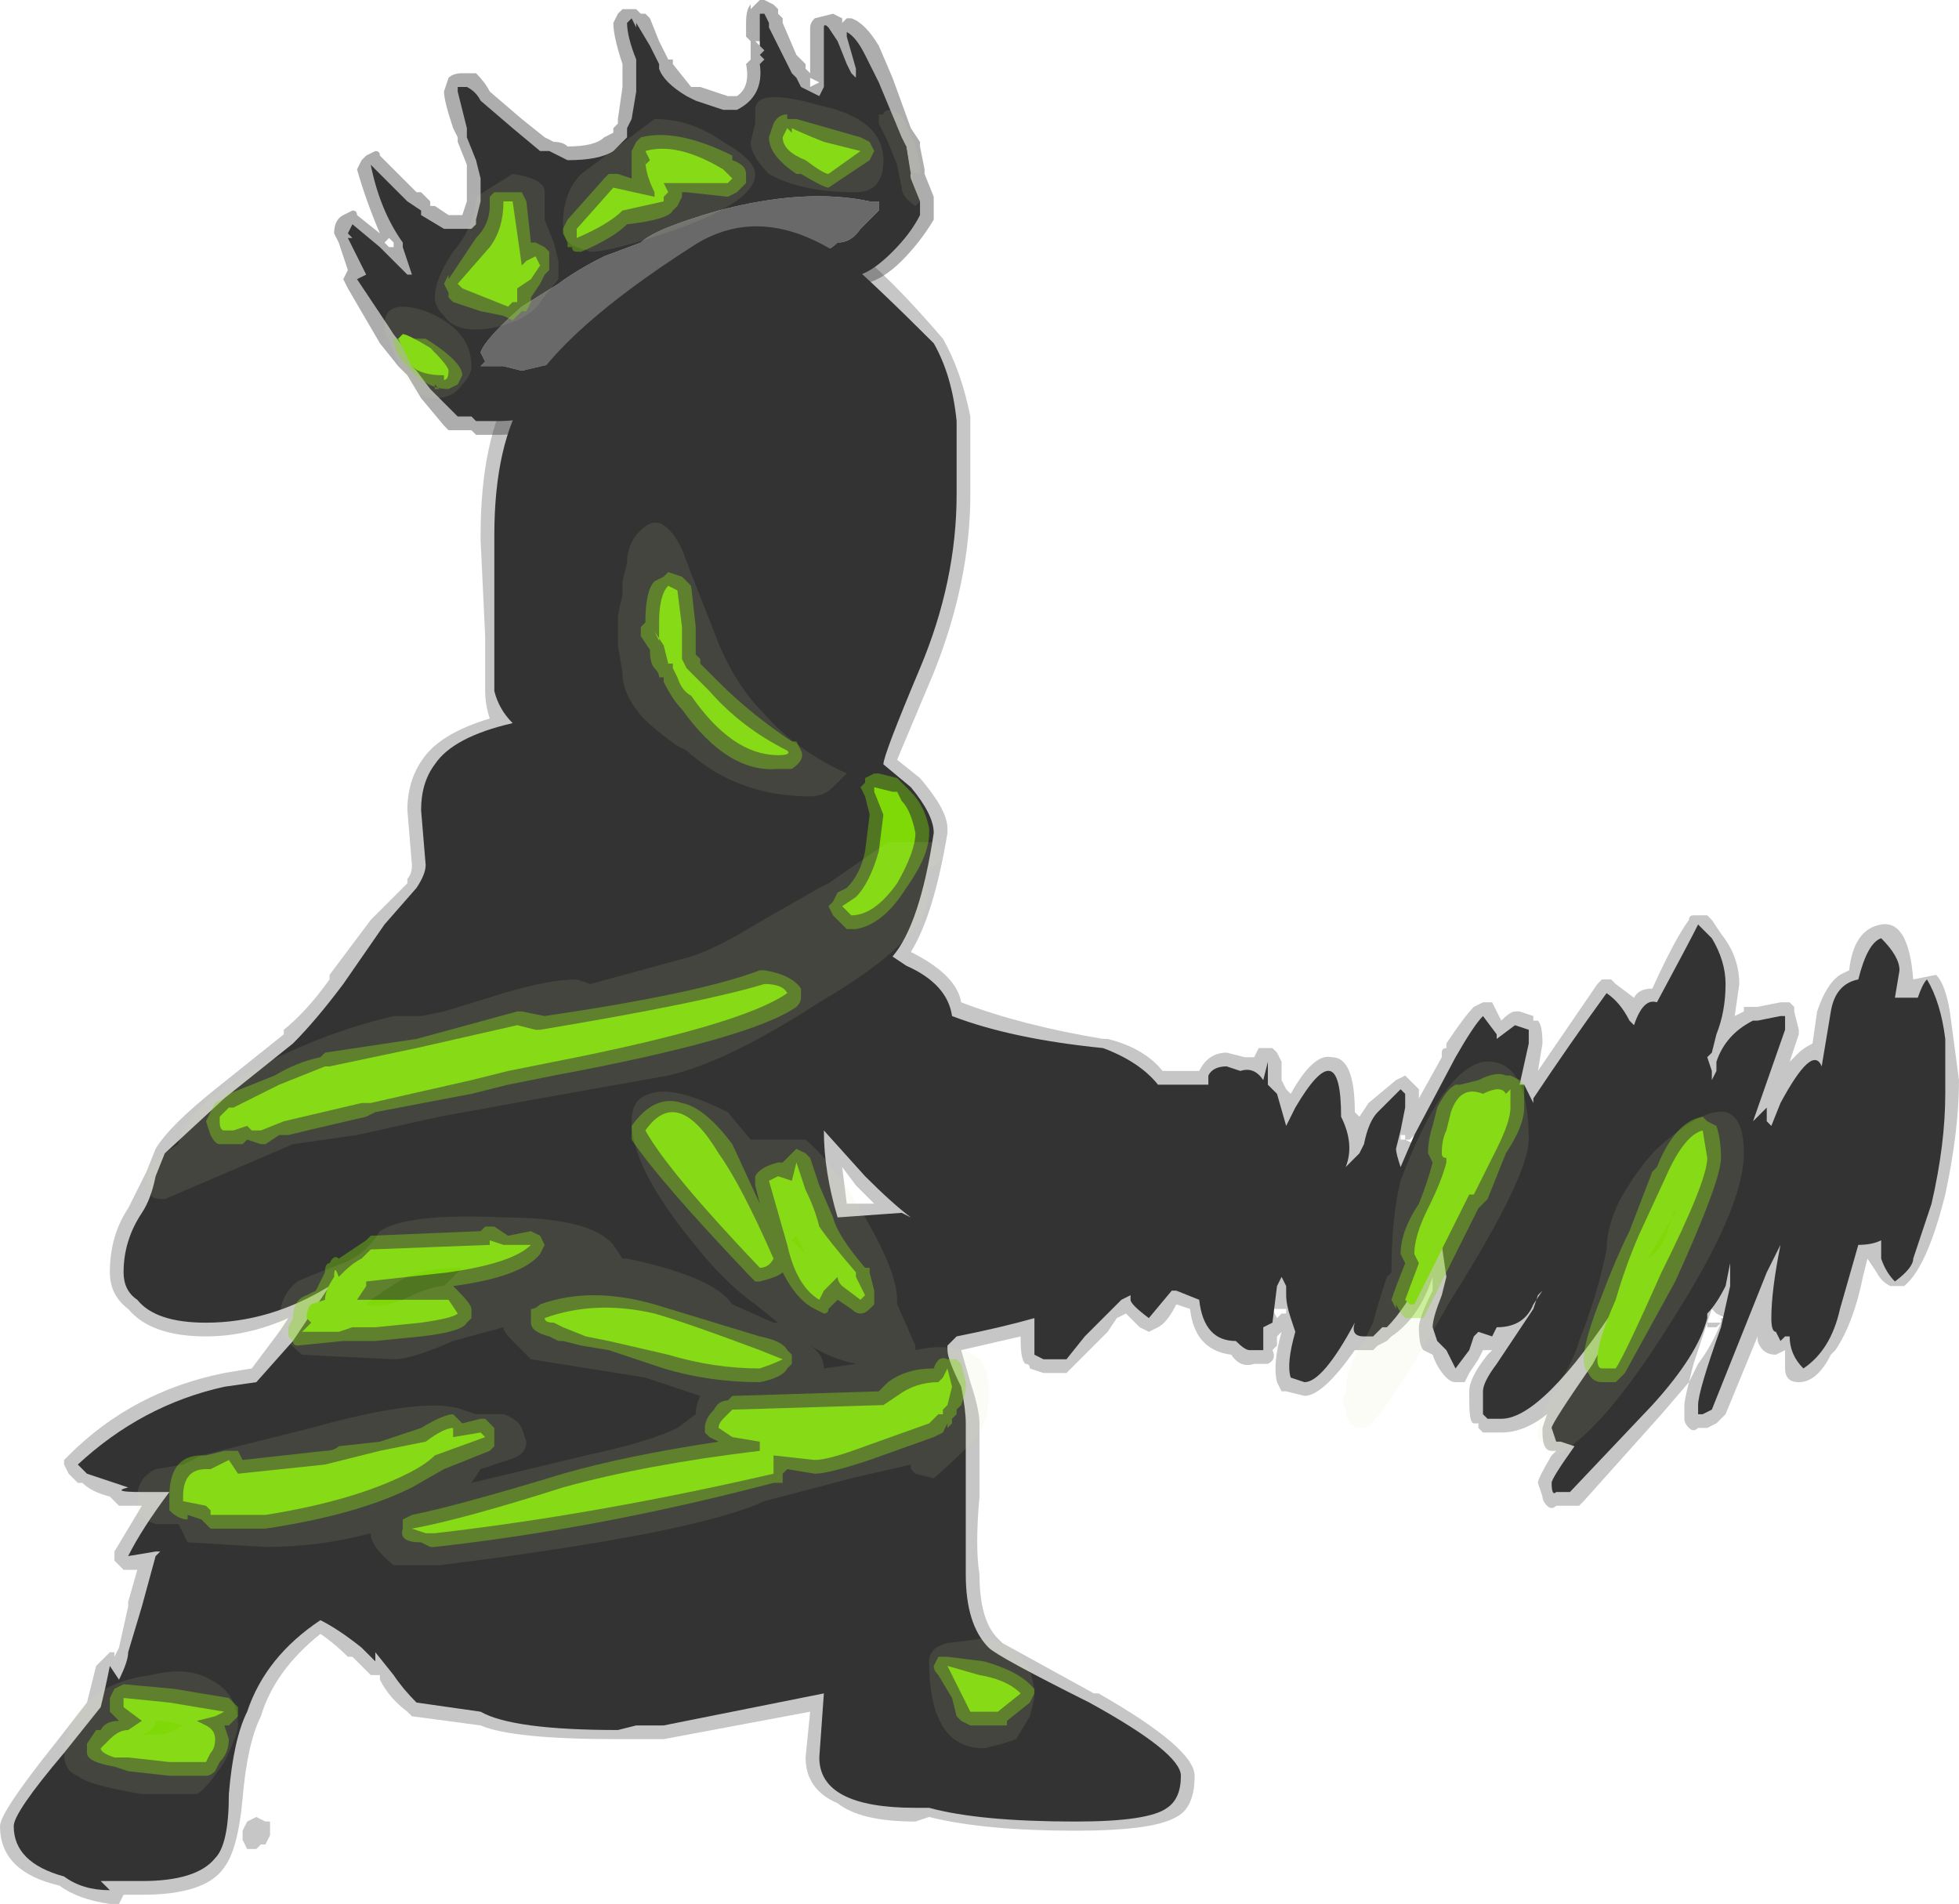 <?xml version="1.0" encoding="UTF-8" standalone="no"?>
<svg xmlns:ffdec="https://www.free-decompiler.com/flash" xmlns:xlink="http://www.w3.org/1999/xlink" ffdec:objectType="shape" height="20.8px" width="21.4px" xmlns="http://www.w3.org/2000/svg">
  <g transform="matrix(1.0, 0.0, 0.0, 1.0, 5.35, 20.2)">
    <path d="M0.25 -15.95 Q0.7 -16.7 2.15 -17.65 2.95 -18.15 3.9 -17.5 L3.95 -17.5 Q4.35 -17.2 4.95 -16.5 5.15 -16.15 5.25 -15.65 L5.25 -14.8 Q5.25 -13.85 4.85 -12.85 L4.45 -11.9 4.7 -11.7 Q5.0 -11.35 5.0 -11.15 L5.0 -11.1 Q4.85 -10.2 4.6 -9.8 5.1 -9.55 5.15 -9.25 5.8 -9.0 6.7 -8.85 L6.75 -8.85 Q7.15 -8.75 7.35 -8.5 L7.75 -8.5 Q7.85 -8.7 8.05 -8.7 L8.25 -8.65 8.35 -8.65 8.4 -8.75 8.55 -8.75 8.6 -8.7 8.65 -8.6 8.65 -8.4 8.7 -8.3 8.75 -8.25 Q9.0 -8.7 9.2 -8.65 9.45 -8.65 9.45 -8.05 L9.5 -8.0 9.6 -8.15 9.9 -8.4 10.0 -8.45 10.15 -8.3 10.15 -8.2 10.4 -8.65 10.4 -8.7 Q10.4 -8.75 10.45 -8.75 L10.45 -8.8 Q10.65 -9.1 10.75 -9.2 L10.85 -9.25 10.95 -9.25 11.05 -9.05 Q11.15 -9.15 11.2 -9.15 L11.25 -9.15 11.4 -9.1 11.4 -9.05 11.45 -9.05 Q11.5 -9.0 11.5 -8.8 L11.45 -8.5 12.1 -9.45 12.15 -9.5 12.25 -9.5 12.3 -9.45 12.5 -9.3 Q12.55 -9.4 12.7 -9.4 12.95 -9.95 13.1 -10.15 13.1 -10.2 13.15 -10.2 L13.3 -10.2 13.35 -10.15 13.45 -10.0 Q13.65 -9.75 13.65 -9.45 L13.6 -9.1 13.7 -9.15 13.7 -9.2 13.85 -9.2 14.1 -9.25 14.2 -9.25 14.25 -9.2 14.25 -9.15 14.3 -8.95 14.3 -8.9 14.2 -8.6 14.3 -8.7 Q14.35 -8.75 14.45 -8.8 L14.5 -9.15 Q14.6 -9.45 14.75 -9.55 L14.85 -9.6 Q14.9 -10.05 15.2 -10.1 15.5 -10.15 15.55 -9.5 L15.8 -9.55 Q15.9 -9.45 15.95 -9.15 L16.05 -8.4 Q16.05 -7.85 15.9 -7.15 15.7 -6.35 15.45 -6.15 L15.3 -6.15 Q15.2 -6.2 15.15 -6.3 L15.05 -6.45 15.0 -6.25 Q14.9 -5.75 14.7 -5.45 L14.65 -5.4 Q14.5 -5.1 14.3 -5.1 14.15 -5.1 14.15 -5.25 L14.15 -5.45 14.05 -5.4 Q13.9 -5.4 13.85 -5.55 L13.85 -5.6 13.5 -4.75 13.4 -4.65 13.3 -4.6 13.2 -4.6 Q13.15 -4.55 13.1 -4.6 13.05 -4.65 13.05 -4.7 L13.05 -4.85 Q13.05 -4.9 13.1 -5.1 L12.8 -4.75 11.95 -3.8 11.9 -3.75 11.65 -3.75 Q11.6 -3.7 11.55 -3.75 11.5 -3.8 11.5 -3.85 L11.45 -4.0 Q11.45 -4.05 11.6 -4.3 L11.65 -4.35 11.6 -4.35 Q11.5 -4.35 11.5 -4.55 L11.5 -4.6 11.55 -4.75 Q11.3 -4.55 11.05 -4.55 L10.85 -4.55 10.8 -4.6 10.8 -4.65 10.75 -4.65 Q10.7 -4.65 10.7 -4.9 L10.7 -5.0 Q10.7 -5.15 10.9 -5.4 L10.95 -5.45 10.85 -5.45 10.8 -5.35 10.7 -5.2 10.65 -5.1 10.55 -5.1 Q10.5 -5.1 10.45 -5.15 10.35 -5.25 10.3 -5.4 L10.2 -5.45 Q10.15 -5.5 10.15 -5.7 10.15 -5.8 10.3 -6.1 L10.3 -6.25 Q10.15 -5.8 9.85 -5.6 L9.8 -5.55 9.7 -5.5 9.65 -5.45 9.45 -5.45 Q9.1 -4.95 8.9 -4.95 L8.7 -5.0 8.65 -5.0 8.6 -5.1 Q8.55 -5.3 8.65 -5.65 L8.6 -5.6 8.6 -5.5 8.55 -5.45 Q8.6 -5.35 8.5 -5.3 L8.35 -5.3 Q8.2 -5.25 8.1 -5.4 7.7 -5.45 7.65 -5.9 L7.5 -5.95 Q7.4 -5.75 7.3 -5.7 L7.2 -5.65 7.1 -5.7 6.95 -5.85 6.85 -5.8 6.75 -5.65 6.3 -5.2 6.05 -5.2 5.9 -5.25 Q5.9 -5.3 5.85 -5.3 5.8 -5.35 5.8 -5.55 L5.8 -5.6 5.15 -5.45 5.25 -5.1 Q5.35 -4.8 5.35 -4.65 L5.35 -3.85 Q5.3 -3.3 5.35 -3.0 5.35 -2.5 5.55 -2.3 L5.6 -2.25 6.6 -1.7 6.65 -1.7 Q7.7 -1.1 7.7 -0.8 7.7 -0.45 7.5 -0.35 7.25 -0.2 6.4 -0.2 5.4 -0.2 4.8 -0.35 L4.65 -0.3 Q4.05 -0.3 3.8 -0.5 3.45 -0.65 3.45 -1.0 L3.5 -1.5 1.9 -1.2 1.4 -1.2 Q0.25 -1.2 -0.1 -1.35 L-0.85 -1.45 -0.9 -1.5 Q-1.1 -1.65 -1.2 -1.85 L-1.2 -1.9 -1.3 -1.9 -1.5 -2.1 -1.55 -2.1 Q-1.7 -2.25 -1.85 -2.35 -2.35 -1.95 -2.5 -1.45 -2.65 -1.15 -2.7 -0.55 -2.75 0.0 -2.9 0.2 -3.1 0.5 -3.8 0.5 L-4.0 0.5 -4.05 0.6 -4.15 0.6 Q-4.5 0.55 -4.7 0.4 -5.35 0.25 -5.35 -0.25 -5.35 -0.4 -4.75 -1.15 L-4.4 -1.6 -4.3 -2.0 -4.15 -2.15 -4.1 -2.15 -4.1 -2.1 -4.05 -2.2 -3.95 -2.65 -3.95 -2.7 -3.85 -3.05 -4.0 -3.05 -4.1 -3.15 -4.1 -3.25 -3.8 -3.75 -4.05 -3.75 -4.15 -3.85 Q-4.35 -3.9 -4.45 -4.0 L-4.5 -4.0 -4.6 -4.1 -4.65 -4.2 -4.65 -4.25 -4.6 -4.3 Q-3.9 -5.0 -2.9 -5.2 L-2.6 -5.25 -2.3 -5.65 -2.2 -5.8 Q-2.65 -5.6 -3.1 -5.6 -3.7 -5.6 -3.95 -5.9 -4.15 -6.05 -4.15 -6.3 -4.15 -6.7 -3.95 -7.0 -3.85 -7.2 -3.75 -7.4 L-3.65 -7.65 Q-3.5 -7.9 -3.0 -8.3 L-2.25 -8.9 -2.25 -8.95 Q-2.0 -9.15 -1.75 -9.5 L-1.75 -9.55 -1.3 -10.15 -0.9 -10.55 -0.9 -10.6 Q-0.85 -10.65 -0.85 -10.75 L-0.9 -11.35 Q-0.9 -11.7 -0.7 -11.95 -0.5 -12.2 0.0 -12.35 -0.05 -12.5 -0.05 -12.65 L-0.05 -13.25 -0.1 -14.3 -0.1 -14.35 Q-0.1 -15.4 0.25 -16.0 L0.25 -15.95 M10.05 -7.75 L10.0 -7.75 10.0 -7.8 9.95 -7.8 9.95 -7.75 10.0 -7.75 10.1 -7.7 10.1 -7.8 10.05 -7.75 M10.0 -7.45 L10.05 -7.5 10.0 -7.5 9.95 -7.45 10.0 -7.45 M3.85 -7.45 L3.9 -7.05 4.2 -7.05 4.0 -7.25 3.85 -7.45 M8.7 -5.85 L8.7 -5.9 8.55 -5.9 8.6 -5.8 8.65 -5.85 8.7 -5.85 M15.25 -9.6 L15.35 -9.5 Q15.35 -9.65 15.2 -9.9 15.1 -9.85 15.05 -9.65 L15.25 -9.6 M15.5 -9.15 L15.4 -8.95 Q15.3 -9.0 15.3 -9.1 L15.3 -9.15 14.9 -8.0 Q14.65 -7.25 14.35 -6.75 L14.3 -6.7 14.15 -6.4 14.15 -6.35 Q14.2 -6.3 14.2 -6.2 L14.2 -5.9 14.25 -5.95 Q14.3 -6.05 14.35 -6.05 14.4 -6.1 14.4 -6.0 L14.35 -5.8 14.35 -5.5 14.55 -5.95 14.7 -6.4 14.75 -6.45 14.75 -6.55 14.8 -6.75 14.9 -6.95 14.95 -7.1 Q14.95 -7.3 15.05 -7.35 L15.15 -7.3 15.2 -7.3 15.2 -7.2 15.25 -7.1 15.15 -6.85 Q15.25 -6.85 15.3 -6.65 15.35 -6.4 15.4 -6.35 15.55 -6.5 15.7 -7.25 15.8 -7.95 15.8 -8.4 15.8 -8.7 15.75 -9.2 L15.7 -9.25 Q15.7 -9.2 15.6 -9.2 L15.55 -9.25 15.5 -9.15 M13.45 -5.8 L13.5 -5.8 13.4 -5.85 13.35 -5.9 13.3 -5.75 13.45 -5.75 13.45 -5.8 M13.15 -5.3 L13.1 -5.1 13.2 -5.3 Q13.35 -5.5 13.45 -5.75 L13.4 -5.7 13.3 -5.7 13.3 -5.75 13.15 -5.3 M-2.65 -0.3 L-2.55 -0.35 -2.45 -0.3 -2.4 -0.3 -2.4 -0.15 -2.45 -0.05 -2.5 -0.05 -2.55 0.0 -2.65 0.0 -2.7 -0.1 -2.7 -0.2 -2.65 -0.3" fill="#727272" fill-opacity="0.4" fill-rule="evenodd" stroke="none"/>
    <path d="M3.55 -20.0 L3.75 -20.05 3.85 -20.0 3.85 -19.95 3.9 -20.0 3.95 -20.0 Q4.1 -19.95 4.25 -19.7 L4.4 -19.35 4.6 -18.8 4.7 -18.65 4.7 -18.6 4.75 -18.35 4.75 -18.3 4.85 -18.05 4.85 -17.8 Q4.7 -17.55 4.5 -17.35 4.3 -17.15 4.1 -17.1 4.05 -17.0 3.95 -16.95 3.4 -16.7 3.2 -16.5 L2.9 -16.5 2.8 -16.45 Q2.45 -16.2 2.35 -16.2 L1.55 -15.95 1.35 -15.85 0.75 -15.65 Q0.5 -15.45 0.1 -15.45 L-0.15 -15.45 -0.2 -15.5 -0.45 -15.5 -0.5 -15.55 -0.75 -15.85 -0.9 -16.1 -1.0 -16.2 -1.2 -16.45 -1.55 -17.05 -1.6 -17.15 -1.55 -17.25 -1.65 -17.55 -1.7 -17.65 Q-1.7 -17.8 -1.6 -17.85 L-1.5 -17.9 Q-1.45 -17.9 -1.45 -17.85 L-1.2 -17.65 Q-1.35 -18.0 -1.45 -18.35 L-1.4 -18.45 -1.35 -18.5 -1.25 -18.55 Q-1.2 -18.55 -1.2 -18.5 L-0.8 -18.1 -0.75 -18.1 -0.65 -18.0 -0.65 -17.95 -0.6 -17.95 -0.45 -17.85 -0.3 -17.85 -0.25 -18.0 -0.25 -18.4 -0.35 -18.65 -0.35 -18.7 -0.4 -18.8 Q-0.5 -19.1 -0.5 -19.2 L-0.45 -19.35 Q-0.4 -19.4 -0.3 -19.4 L-0.15 -19.4 Q-0.05 -19.3 0.0 -19.2 L0.35 -18.9 0.6 -18.7 0.7 -18.65 Q0.8 -18.65 0.85 -18.6 1.15 -18.6 1.25 -18.7 L1.35 -18.75 1.35 -18.8 1.4 -18.85 1.4 -18.9 1.45 -19.25 1.45 -19.5 Q1.35 -19.8 1.35 -19.95 L1.4 -20.05 1.45 -20.1 1.6 -20.1 1.65 -20.05 1.7 -20.05 1.75 -20.0 1.85 -19.75 1.95 -19.55 2.0 -19.55 2.0 -19.5 2.2 -19.25 2.3 -19.25 2.6 -19.15 2.7 -19.15 Q2.85 -19.25 2.8 -19.5 L2.85 -19.55 2.85 -19.75 2.8 -19.8 2.8 -19.95 Q2.8 -20.1 2.85 -20.15 L2.85 -20.1 2.95 -20.2 3.0 -20.2 3.1 -20.15 3.15 -20.1 3.15 -20.05 3.2 -20.0 3.2 -19.95 3.35 -19.6 3.45 -19.5 3.45 -19.45 3.5 -19.4 3.5 -19.9 Q3.5 -19.95 3.55 -20.0 M3.0 -19.75 L2.9 -19.75 2.95 -19.7 3.0 -19.75 M3.5 -19.35 L3.5 -19.25 3.6 -19.3 3.5 -19.35 M-1.05 -17.55 L-1.1 -17.6 -1.15 -17.55 -1.1 -17.5 -1.05 -17.5 -1.05 -17.55 M-1.15 -17.6 L-1.15 -17.6" fill="#333333" fill-opacity="0.4" fill-rule="evenodd" stroke="none"/>
    <path d="M3.95 -19.25 L3.95 -19.35 Q4.15 -19.4 4.35 -18.95 L4.5 -18.65 4.55 -18.6 4.6 -18.25 4.7 -18.0 4.7 -17.85 Q4.6 -17.65 4.4 -17.45 4.2 -17.25 4.05 -17.2 3.95 -17.15 3.9 -17.1 3.35 -16.8 3.1 -16.65 L2.95 -16.65 2.85 -16.6 2.7 -16.55 Q2.4 -16.35 2.3 -16.35 L1.5 -16.1 1.3 -16.0 1.15 -15.95 0.65 -15.8 Q0.5 -15.6 0.1 -15.6 L-0.15 -15.6 -0.2 -15.65 -0.35 -15.65 -0.65 -15.95 -0.8 -16.15 -0.85 -16.2 -0.85 -16.3 -1.05 -16.55 Q-1.15 -16.7 -1.15 -16.8 L-1.1 -16.9 -1.1 -16.95 -1.0 -16.9 -0.95 -16.9 -0.9 -16.85 -0.65 -16.55 -0.6 -16.5 -0.55 -16.6 Q-0.35 -17.05 0.7 -17.6 1.75 -18.1 2.4 -18.2 2.65 -18.3 2.95 -18.3 L3.0 -18.3 3.5 -18.35 3.5 -18.4 4.2 -18.45 4.15 -18.65 Q3.95 -19.15 3.95 -19.25 M4.25 -18.0 L4.15 -18.0 Q3.45 -18.15 2.5 -17.9 1.8 -17.7 1.65 -17.55 L1.25 -17.4 Q0.95 -17.25 0.75 -17.1 L0.35 -16.85 Q-0.05 -16.5 -0.1 -16.35 L-0.05 -16.25 -0.1 -16.2 0.15 -16.2 0.35 -16.15 1.0 -16.3 1.55 -16.45 Q1.75 -16.55 1.9 -16.65 L1.95 -16.7 2.2 -16.8 2.35 -16.85 Q2.4 -17.0 2.6 -17.05 L3.1 -17.15 3.4 -17.35 3.45 -17.35 Q3.7 -17.45 3.8 -17.55 3.95 -17.55 4.05 -17.7 L4.25 -17.9 4.25 -18.0" fill="#333333" fill-rule="evenodd" stroke="none"/>
    <path d="M4.25 -18.0 L4.25 -17.9 4.05 -17.7 Q3.95 -17.55 3.8 -17.55 3.7 -17.45 3.45 -17.35 L3.4 -17.35 3.1 -17.15 2.6 -17.05 Q2.4 -17.0 2.35 -16.85 L2.2 -16.8 1.95 -16.7 1.9 -16.65 Q1.75 -16.55 1.55 -16.45 L1.0 -16.3 0.35 -16.15 0.15 -16.2 -0.1 -16.2 -0.05 -16.25 -0.1 -16.35 Q-0.05 -16.5 0.35 -16.85 L0.75 -17.1 Q0.95 -17.25 1.25 -17.4 L1.65 -17.55 Q1.8 -17.7 2.5 -17.9 3.45 -18.15 4.15 -18.0 L4.25 -18.0" fill="#696969" fill-rule="evenodd" stroke="none"/>
    <path d="M3.05 -19.95 L3.05 -19.9 3.3 -19.4 3.35 -19.35 3.4 -19.25 3.6 -19.15 3.65 -19.25 3.65 -19.9 Q3.65 -19.95 3.7 -19.9 L3.8 -19.75 3.9 -19.5 3.95 -19.4 4.0 -19.35 4.0 -19.45 3.9 -19.8 3.9 -19.85 Q4.0 -19.8 4.1 -19.6 L4.25 -19.3 4.5 -18.7 4.55 -18.6 4.6 -18.3 4.55 -18.2 Q4.6 -18.15 4.5 -18.15 4.45 -18.15 4.45 -18.2 L4.35 -18.25 3.1 -18.15 Q2.8 -18.0 2.75 -18.0 L2.35 -17.95 1.8 -17.8 Q1.6 -17.75 1.25 -17.55 0.95 -17.4 0.8 -17.35 0.5 -17.3 0.3 -17.05 L0.0 -16.75 Q-0.4 -16.4 -0.5 -16.0 L-0.55 -15.95 -0.6 -16.0 -0.65 -16.1 -0.75 -16.15 -1.05 -16.55 -1.45 -17.15 -1.35 -17.2 -1.55 -17.6 -1.5 -17.6 -1.55 -17.65 -1.5 -17.75 -1.2 -17.5 -0.9 -17.2 -0.85 -17.2 -0.95 -17.5 -0.95 -17.55 Q-1.2 -17.9 -1.3 -18.4 L-0.9 -18.0 -0.75 -17.9 -0.75 -17.85 -0.5 -17.7 -0.2 -17.7 -0.15 -17.75 -0.15 -17.8 -0.1 -18.0 -0.1 -18.25 -0.15 -18.45 -0.25 -18.7 -0.25 -18.8 -0.35 -19.2 -0.35 -19.25 -0.25 -19.25 Q-0.15 -19.2 -0.1 -19.1 L0.25 -18.8 0.55 -18.55 0.65 -18.55 0.85 -18.45 Q1.2 -18.45 1.35 -18.55 L1.5 -18.7 1.5 -18.8 1.55 -18.9 1.6 -19.2 1.6 -19.55 Q1.5 -19.8 1.5 -19.95 L1.55 -20.0 1.6 -19.9 1.6 -19.95 1.75 -19.7 1.85 -19.5 1.85 -19.45 Q1.9 -19.3 2.15 -19.15 L2.25 -19.1 2.55 -19.0 2.7 -19.0 Q3.0 -19.15 2.95 -19.5 L3.0 -19.55 2.95 -19.6 3.0 -19.65 2.95 -19.7 2.95 -20.05 3.0 -20.05 3.05 -19.95" fill="#333333" fill-rule="evenodd" stroke="none"/>
    <path d="M2.7 -16.85 L2.8 -16.8 3.2 -16.8 3.05 -16.9 2.8 -16.9 2.7 -16.85 M0.4 -15.9 Q0.8 -16.6 2.2 -17.5 2.95 -18.0 3.85 -17.4 4.2 -17.1 4.85 -16.45 5.05 -16.1 5.1 -15.6 L5.1 -14.8 Q5.1 -13.85 4.7 -12.9 4.3 -11.95 4.3 -11.85 L4.6 -11.6 Q4.85 -11.3 4.85 -11.1 4.7 -10.1 4.4 -9.75 L4.55 -9.65 Q5.0 -9.45 5.05 -9.1 5.7 -8.85 6.7 -8.75 7.1 -8.6 7.3 -8.35 L7.85 -8.35 7.85 -8.45 Q7.9 -8.55 8.05 -8.55 L8.2 -8.5 Q8.35 -8.55 8.45 -8.4 L8.5 -8.6 8.5 -8.35 8.6 -8.25 8.7 -7.9 8.8 -8.1 Q9.3 -8.95 9.3 -8.0 9.45 -7.7 9.35 -7.45 L9.5 -7.6 9.55 -7.7 Q9.6 -7.95 9.7 -8.05 L9.95 -8.3 10.0 -8.25 10.0 -8.1 9.95 -7.85 9.9 -7.65 Q9.9 -7.6 9.95 -7.45 L10.1 -7.8 10.55 -8.65 Q10.75 -9.0 10.85 -9.1 L11.0 -8.9 11.0 -8.85 11.2 -9.0 11.35 -8.95 11.35 -8.8 11.25 -8.35 11.3 -8.35 11.4 -8.15 11.4 -8.2 Q11.8 -8.8 12.2 -9.35 12.35 -9.25 12.45 -9.05 L12.5 -9.0 Q12.6 -9.3 12.75 -9.25 13.1 -9.9 13.2 -10.1 L13.35 -9.95 Q13.5 -9.7 13.5 -9.45 13.5 -9.15 13.4 -8.9 L13.35 -8.7 13.3 -8.65 13.35 -8.5 13.35 -8.4 13.4 -8.5 13.4 -8.6 Q13.5 -8.9 13.8 -9.05 L13.85 -9.05 14.1 -9.1 14.15 -9.1 14.15 -8.95 13.8 -7.95 13.95 -8.1 13.95 -7.95 14.0 -7.9 14.1 -8.15 Q14.45 -8.8 14.55 -8.55 L14.65 -9.15 Q14.7 -9.45 14.95 -9.5 15.05 -9.9 15.2 -9.95 15.4 -9.75 15.4 -9.6 L15.35 -9.3 15.6 -9.3 Q15.65 -9.45 15.7 -9.5 15.85 -9.25 15.9 -8.85 L15.9 -8.25 Q15.9 -7.7 15.75 -7.05 L15.55 -6.45 Q15.55 -6.35 15.35 -6.2 15.25 -6.3 15.2 -6.45 L15.2 -6.65 Q15.1 -6.6 14.95 -6.6 L14.75 -5.9 Q14.65 -5.45 14.35 -5.25 14.2 -5.4 14.2 -5.6 L14.15 -5.6 14.1 -5.55 14.05 -5.65 Q14.0 -5.65 14.0 -5.8 14.0 -6.1 14.1 -6.6 L13.95 -6.3 13.35 -4.8 13.25 -4.75 13.2 -4.75 13.2 -4.85 Q13.2 -5.0 13.45 -5.7 L13.55 -6.15 13.55 -6.4 13.5 -6.15 Q13.4 -5.95 13.3 -5.85 L13.3 -5.8 Q13.2 -5.4 12.7 -4.85 L11.8 -3.9 11.65 -3.9 Q11.6 -3.85 11.6 -4.0 11.6 -4.05 11.85 -4.4 L11.7 -4.45 11.65 -4.45 11.6 -4.6 Q11.6 -4.65 12.05 -5.3 L12.45 -6.05 12.35 -6.0 Q11.5 -4.7 11.05 -4.7 L10.9 -4.7 10.85 -4.75 10.85 -5.0 Q10.85 -5.1 11.0 -5.3 L11.4 -5.9 11.45 -6.05 11.5 -6.1 11.4 -5.95 Q11.3 -5.7 11.0 -5.7 L10.95 -5.6 10.8 -5.65 10.75 -5.6 10.7 -5.45 10.55 -5.25 Q10.5 -5.35 10.45 -5.45 L10.35 -5.55 10.3 -5.7 Q10.3 -5.8 10.4 -6.05 L10.45 -6.25 10.4 -6.6 10.4 -6.65 10.25 -6.45 10.2 -6.3 Q10.0 -5.9 9.8 -5.7 L9.75 -5.7 9.65 -5.6 9.55 -5.6 Q9.4 -5.6 9.45 -5.75 9.1 -5.1 8.9 -5.1 L8.75 -5.15 Q8.7 -5.3 8.8 -5.65 L8.75 -5.8 Q8.7 -5.95 8.7 -6.05 L8.7 -6.15 8.65 -6.25 8.6 -6.15 8.55 -5.75 8.45 -5.7 8.45 -5.45 8.3 -5.45 Q8.25 -5.45 8.15 -5.55 7.8 -5.55 7.75 -6.0 L7.5 -6.1 7.45 -6.1 7.2 -5.8 Q7.0 -5.95 7.0 -6.0 L7.0 -6.05 6.9 -6.0 6.5 -5.6 6.3 -5.35 6.05 -5.35 5.95 -5.4 Q5.95 -5.45 5.95 -5.55 L5.95 -5.8 Q5.6 -5.7 5.1 -5.6 L5.0 -5.5 5.0 -5.45 Q5.0 -5.35 5.15 -5.05 5.2 -4.8 5.2 -4.65 L5.2 -3.85 Q5.2 -3.25 5.2 -3.0 5.2 -2.45 5.45 -2.2 5.55 -2.1 6.55 -1.6 7.55 -1.05 7.55 -0.8 7.55 -0.55 7.4 -0.45 7.2 -0.3 6.4 -0.3 5.35 -0.3 4.8 -0.45 L4.65 -0.45 Q3.6 -0.45 3.6 -1.0 L3.65 -1.7 1.9 -1.35 1.6 -1.35 1.4 -1.3 Q0.25 -1.3 -0.1 -1.5 L-0.8 -1.6 Q-0.95 -1.75 -1.05 -1.9 L-1.25 -2.15 -1.25 -2.05 -1.4 -2.2 Q-1.65 -2.4 -1.85 -2.5 -2.45 -2.1 -2.65 -1.5 -2.8 -1.2 -2.85 -0.6 -2.85 -0.05 -3.0 0.1 -3.2 0.35 -3.8 0.35 L-4.25 0.35 -4.15 0.45 Q-4.45 0.45 -4.65 0.3 -5.2 0.15 -5.2 -0.25 -5.2 -0.4 -4.65 -1.05 L-4.25 -1.55 Q-4.2 -1.75 -4.15 -2.0 L-4.05 -1.85 Q-3.95 -2.05 -3.95 -2.15 L-3.8 -2.65 -3.65 -3.2 -3.6 -3.25 -3.65 -3.25 -3.95 -3.2 Q-3.8 -3.5 -3.5 -3.9 L-3.8 -3.9 Q-4.15 -3.9 -3.95 -3.95 L-4.4 -4.1 -4.5 -4.2 Q-3.8 -4.85 -2.9 -5.05 L-2.55 -5.1 -2.15 -5.55 -1.75 -6.15 Q-2.4 -5.75 -3.1 -5.75 -3.65 -5.75 -3.85 -6.0 -4.0 -6.1 -4.0 -6.3 -4.0 -6.65 -3.8 -6.95 -3.7 -7.1 -3.65 -7.35 L-3.55 -7.6 -2.9 -8.2 -2.15 -8.8 Q-1.9 -9.05 -1.6 -9.45 L-1.15 -10.1 -0.8 -10.5 Q-0.7 -10.65 -0.7 -10.75 L-0.75 -11.35 Q-0.75 -11.65 -0.6 -11.85 -0.4 -12.15 0.25 -12.3 0.1 -12.45 0.05 -12.65 L0.05 -14.35 Q0.05 -15.35 0.4 -15.9 M0.2 -8.75 L0.2 -8.75 M3.65 -7.85 Q3.65 -7.4 3.8 -6.9 L4.5 -6.95 4.6 -6.9 Q4.4 -7.05 4.1 -7.35 L3.65 -7.85 M-2.55 -0.15 L-2.55 -0.15" fill="#333333" fill-rule="evenodd" stroke="none"/>
    <path d="M4.05 -18.7 L4.15 -18.65 4.2 -18.55 4.15 -18.45 3.7 -18.15 Q3.65 -18.15 3.4 -18.3 L3.35 -18.3 Q3.05 -18.5 3.05 -18.7 L3.1 -18.85 Q3.15 -18.95 3.25 -18.95 L3.25 -18.9 3.35 -18.9 4.05 -18.7 M0.4 -18.0 L0.45 -17.55 0.5 -17.55 0.6 -17.5 0.65 -17.45 0.65 -17.25 0.6 -17.2 0.55 -17.1 0.45 -16.95 0.45 -16.9 0.4 -16.8 0.35 -16.8 0.25 -16.7 0.15 -16.75 -0.1 -16.8 -0.4 -16.9 -0.45 -16.95 -0.45 -17.0 -0.5 -17.1 -0.45 -17.2 -0.45 -17.15 -0.15 -17.6 Q0.0 -17.75 0.0 -17.95 L0.0 -18.05 0.05 -18.1 0.35 -18.1 0.4 -18.0 M1.25 -18.25 L1.3 -18.3 1.4 -18.3 1.55 -18.25 1.55 -18.55 1.6 -18.65 1.65 -18.7 Q2.05 -18.8 2.65 -18.5 L2.65 -18.45 Q2.8 -18.4 2.8 -18.3 L2.8 -18.2 2.7 -18.1 2.6 -18.05 2.15 -18.1 2.1 -18.1 2.1 -18.05 2.05 -17.95 2.0 -17.9 Q1.95 -17.8 1.5 -17.75 1.35 -17.6 1.0 -17.45 L0.95 -17.45 Q0.9 -17.45 0.9 -17.5 L0.85 -17.5 0.85 -17.55 0.8 -17.65 0.8 -17.7 0.85 -17.8 1.25 -18.25 M-1.05 -16.5 L-0.7 -16.5 Q-0.3 -16.25 -0.3 -16.1 L-0.35 -16.0 -0.45 -15.95 Q-0.7 -15.95 -0.9 -16.2 -1.05 -16.35 -1.05 -16.5 M-0.55 -15.95 L-0.6 -15.95 -0.6 -16.0 -0.55 -15.95" fill="#7ed907" fill-opacity="0.4" fill-rule="evenodd" stroke="none"/>
    <path d="M3.7 -18.3 Q3.65 -18.3 3.45 -18.45 3.2 -18.55 3.2 -18.7 L3.25 -18.8 3.3 -18.75 3.3 -18.8 Q3.4 -18.75 3.65 -18.65 L4.05 -18.55 3.7 -18.3 M0.25 -18.0 L0.35 -17.3 0.4 -17.35 0.5 -17.4 0.55 -17.3 0.45 -17.15 0.3 -17.05 0.3 -16.9 0.25 -16.9 0.2 -16.85 -0.3 -17.05 -0.35 -17.1 0.0 -17.5 Q0.15 -17.7 0.15 -18.0 L0.25 -18.0 M1.35 -18.15 L1.8 -18.05 1.8 -18.1 Q1.7 -18.3 1.7 -18.45 L1.7 -18.4 1.75 -18.45 1.7 -18.55 Q2.05 -18.65 2.55 -18.35 L2.65 -18.25 2.6 -18.2 1.9 -18.2 1.95 -18.1 1.9 -18.05 1.9 -18.0 1.45 -17.9 Q1.3 -17.75 0.95 -17.6 L0.95 -17.7 1.35 -18.15 M-0.95 -16.55 Q-0.9 -16.55 -0.65 -16.4 -0.45 -16.2 -0.45 -16.15 -0.45 -16.05 -0.5 -16.05 L-0.5 -16.1 Q-0.75 -16.1 -0.85 -16.2 L-1.0 -16.5 -0.95 -16.55" fill="#7ed907" fill-rule="evenodd" stroke="none"/>
    <path d="M11.15 -8.45 L11.25 -8.4 11.3 -8.35 11.3 -8.1 Q11.3 -7.9 11.1 -7.6 L10.9 -7.1 10.8 -7.0 10.2 -5.8 10.0 -5.8 Q9.95 -5.85 9.9 -5.95 L9.9 -5.9 9.85 -6.0 Q9.9 -6.15 10.0 -6.4 L9.95 -6.5 Q9.95 -6.75 10.15 -7.05 10.25 -7.3 10.3 -7.5 L10.25 -7.6 Q10.25 -7.75 10.3 -7.9 L10.35 -8.1 Q10.45 -8.3 10.55 -8.35 L10.6 -8.35 10.8 -8.4 Q11.0 -8.5 11.1 -8.45 L11.15 -8.45 M4.25 -11.75 L4.45 -11.7 4.6 -11.55 Q4.75 -11.4 4.8 -11.15 L4.8 -11.1 Q4.8 -10.85 4.55 -10.5 4.3 -10.1 4.0 -10.05 L3.9 -10.05 3.75 -10.2 3.7 -10.3 3.75 -10.35 3.8 -10.45 3.9 -10.5 Q4.05 -10.65 4.1 -10.9 L4.15 -11.3 4.1 -11.5 4.05 -11.6 4.1 -11.65 4.1 -11.7 4.2 -11.75 4.25 -11.75 M3.15 -11.8 Q2.6 -11.75 2.1 -12.45 2.0 -12.55 1.9 -12.75 L1.9 -12.8 1.85 -12.8 Q1.85 -12.85 1.8 -12.9 1.75 -12.95 1.75 -13.1 L1.65 -13.25 1.65 -13.35 1.7 -13.4 Q1.7 -13.75 1.8 -13.85 L1.9 -13.9 1.95 -13.95 2.1 -13.9 2.2 -13.8 2.25 -13.35 2.25 -13.05 2.3 -13.0 2.3 -12.95 2.5 -12.75 Q2.85 -12.4 3.3 -12.1 L3.35 -12.1 3.4 -12.0 Q3.45 -11.9 3.3 -11.8 L3.15 -11.8 M0.35 -9.15 L0.6 -9.1 Q2.3 -9.35 2.95 -9.6 L3.0 -9.6 Q3.3 -9.55 3.4 -9.4 L3.4 -9.3 Q3.4 -9.25 3.35 -9.2 2.85 -8.85 0.7 -8.45 L0.2 -8.35 -0.2 -8.25 -1.25 -8.05 -1.35 -8.0 Q-2.0 -7.85 -2.2 -7.8 L-2.3 -7.8 -2.45 -7.7 -2.5 -7.7 -2.65 -7.75 -2.7 -7.7 -2.95 -7.7 Q-3.0 -7.7 -3.05 -7.8 L-3.1 -7.95 -3.0 -8.15 -2.9 -8.2 -2.85 -8.25 -2.35 -8.45 Q-2.1 -8.6 -1.85 -8.65 L-1.8 -8.7 -0.8 -8.85 0.3 -9.15 0.35 -9.15 M1.55 -7.85 L1.55 -7.9 Q1.8 -8.25 2.1 -8.15 2.35 -8.1 2.65 -7.7 L2.95 -7.05 2.9 -7.25 Q2.9 -7.3 2.9 -7.35 2.95 -7.45 3.15 -7.5 L3.2 -7.5 3.35 -7.65 3.45 -7.6 3.5 -7.55 3.6 -7.25 3.75 -6.9 Q3.8 -6.7 4.1 -6.35 L4.15 -6.35 4.15 -6.3 4.2 -6.1 4.2 -5.95 4.15 -5.9 Q4.1 -5.85 4.05 -5.85 4.0 -5.85 3.95 -5.9 L3.8 -6.0 3.7 -5.9 Q3.7 -5.85 3.65 -5.85 L3.55 -5.9 Q3.35 -6.0 3.2 -6.3 3.15 -6.25 2.95 -6.2 L2.9 -6.2 2.85 -6.25 Q1.85 -7.3 1.55 -7.75 1.55 -7.8 1.55 -7.85 M5.1 -5.35 L5.15 -5.3 5.2 -5.1 5.2 -5.0 5.15 -4.85 5.1 -4.8 5.1 -4.75 5.05 -4.7 5.05 -4.65 5.0 -4.6 5.0 -4.65 4.95 -4.55 4.85 -4.5 4.15 -4.25 Q3.7 -4.1 3.55 -4.1 L3.25 -4.15 3.2 -4.1 3.2 -4.0 Q3.15 -4.0 3.1 -4.0 1.2 -3.5 -0.6 -3.3 L-0.65 -3.3 -0.75 -3.35 Q-1.0 -3.35 -0.95 -3.5 L-0.95 -3.6 -0.85 -3.65 Q-0.35 -3.75 0.8 -4.1 1.5 -4.3 2.5 -4.45 L2.4 -4.5 2.35 -4.55 2.35 -4.6 Q2.35 -4.7 2.45 -4.8 2.5 -4.9 2.6 -4.9 L2.65 -4.95 4.25 -5.0 4.35 -5.1 Q4.55 -5.25 4.85 -5.25 4.9 -5.4 5.0 -5.35 L5.1 -5.35 M3.25 -5.45 L3.3 -5.4 3.3 -5.3 3.25 -5.25 Q3.2 -5.15 2.95 -5.1 2.4 -5.1 1.9 -5.25 L1.3 -5.45 1.0 -5.5 0.8 -5.55 0.75 -5.55 0.65 -5.6 Q0.45 -5.65 0.45 -5.75 L0.45 -5.9 Q0.5 -5.9 0.55 -5.95 1.1 -6.15 1.8 -5.95 L2.95 -5.6 Q3.2 -5.55 3.25 -5.45 M0.45 -6.75 L0.55 -6.7 0.6 -6.6 0.55 -6.5 Q0.35 -6.25 -0.4 -6.15 L-0.35 -6.1 Q-0.2 -5.95 -0.2 -5.9 L-0.2 -5.8 -0.25 -5.75 Q-0.3 -5.65 -0.75 -5.6 L-1.25 -5.55 -1.6 -5.55 -2.1 -5.5 Q-2.15 -5.5 -2.15 -5.55 L-2.2 -5.6 -2.2 -5.7 -2.15 -5.8 Q-2.15 -6.0 -2.0 -6.05 L-1.9 -6.1 -1.8 -6.3 Q-1.8 -6.4 -1.75 -6.4 -1.7 -6.5 -1.65 -6.45 L-1.35 -6.65 -1.3 -6.7 -0.1 -6.75 -0.05 -6.8 0.05 -6.8 0.2 -6.7 0.45 -6.75 M0.05 -4.6 L0.05 -4.4 0.0 -4.35 -0.5 -4.15 -0.85 -3.95 Q-1.45 -3.65 -2.45 -3.5 L-3.05 -3.5 -3.15 -3.6 -3.3 -3.65 -3.3 -3.6 Q-3.4 -3.6 -3.5 -3.7 L-3.5 -3.85 Q-3.5 -4.3 -3.15 -4.3 L-3.1 -4.3 -2.9 -4.35 -2.75 -4.35 -2.7 -4.25 -1.8 -4.35 Q-1.7 -4.35 -1.65 -4.4 L-1.2 -4.45 -0.75 -4.6 Q-0.5 -4.75 -0.4 -4.75 L-0.3 -4.65 -0.1 -4.7 -0.05 -4.7 0.05 -4.6 M4.85 -2.0 L4.9 -2.1 5.0 -2.1 5.4 -2.05 Q5.75 -1.95 5.9 -1.8 L5.95 -1.75 5.95 -1.7 5.9 -1.6 5.65 -1.4 5.65 -1.35 5.25 -1.35 5.15 -1.4 5.1 -1.45 5.05 -1.65 4.9 -1.9 Q4.85 -1.95 4.85 -2.0 M13.25 -8.0 L13.3 -7.95 13.4 -7.9 Q13.45 -7.75 13.45 -7.55 13.45 -7.3 12.95 -6.2 L12.4 -5.2 12.3 -5.1 12.15 -5.1 Q12.05 -5.1 12.0 -5.2 11.95 -5.25 11.95 -5.35 11.95 -5.55 12.15 -6.05 12.3 -6.45 12.45 -6.75 L12.7 -7.4 12.75 -7.45 Q12.95 -7.95 13.25 -8.0 M-4.4 -1.15 L-4.3 -1.3 -4.25 -1.3 Q-4.2 -1.4 -4.05 -1.4 L-4.15 -1.5 -4.15 -1.65 -4.1 -1.75 -4.0 -1.8 -3.45 -1.75 -2.85 -1.65 -2.75 -1.55 -2.75 -1.45 -2.85 -1.35 -2.9 -1.35 -2.85 -1.2 Q-2.85 -1.05 -2.95 -0.95 L-3.0 -0.85 Q-3.05 -0.8 -3.1 -0.8 L-3.5 -0.8 -3.95 -0.85 -4.1 -0.9 Q-4.4 -0.95 -4.4 -1.05 L-4.4 -1.15" fill="#7ed907" fill-opacity="0.4" fill-rule="evenodd" stroke="none"/>
    <path d="M11.15 -8.1 Q11.15 -7.95 11.0 -7.65 L10.75 -7.15 10.7 -7.15 10.1 -5.95 10.05 -5.95 10.0 -6.0 10.15 -6.4 10.1 -6.5 Q10.1 -6.7 10.25 -7.0 10.4 -7.3 10.45 -7.5 L10.45 -7.55 Q10.4 -7.55 10.4 -7.6 10.4 -7.75 10.45 -7.85 L10.5 -8.05 Q10.6 -8.35 10.85 -8.25 11.05 -8.35 11.1 -8.25 L11.15 -8.3 11.15 -8.1 M3.15 -11.95 Q2.65 -11.95 2.2 -12.6 2.1 -12.65 2.05 -12.8 L2.0 -12.9 2.0 -12.95 1.95 -12.95 1.9 -13.15 1.8 -13.3 1.85 -13.2 1.85 -13.4 Q1.85 -13.7 1.95 -13.8 L2.05 -13.75 2.1 -13.35 2.1 -13.0 2.15 -12.9 2.4 -12.65 Q2.75 -12.25 3.25 -12.0 3.3 -11.95 3.15 -11.95 M4.2 -11.6 L4.4 -11.55 4.45 -11.55 4.5 -11.45 Q4.6 -11.35 4.65 -11.1 4.65 -10.9 4.45 -10.55 4.2 -10.2 3.95 -10.2 L3.85 -10.3 4.0 -10.4 Q4.15 -10.55 4.25 -10.9 L4.3 -11.3 4.2 -11.55 4.2 -11.6 M2.5 -7.6 Q2.75 -7.25 3.1 -6.45 3.05 -6.35 2.95 -6.35 1.95 -7.4 1.7 -7.85 2.05 -8.35 2.5 -7.6 M0.5 -8.95 L0.55 -8.95 Q2.35 -9.25 3.0 -9.45 3.2 -9.45 3.25 -9.35 2.75 -9.0 0.7 -8.6 L0.2 -8.5 -0.2 -8.4 -1.3 -8.15 -1.4 -8.15 -2.25 -7.95 -2.5 -7.85 -2.6 -7.85 -2.65 -7.9 -2.8 -7.85 -2.9 -7.85 Q-2.95 -7.85 -2.95 -7.95 L-2.95 -8.0 -2.85 -8.1 -2.8 -8.1 -2.3 -8.35 -1.8 -8.55 -1.75 -8.55 -0.8 -8.75 0.3 -9.0 0.5 -8.95 M3.15 -7.35 L3.3 -7.3 3.35 -7.5 3.45 -7.2 Q3.55 -7.0 3.6 -6.8 3.7 -6.65 4.0 -6.3 L4.0 -6.25 4.1 -6.05 4.05 -6.0 3.85 -6.15 Q3.8 -6.2 3.8 -6.25 L3.65 -6.1 3.6 -6.0 Q3.35 -6.15 3.25 -6.6 L3.05 -7.3 3.15 -7.35 M3.2 -5.35 Q3.1 -5.3 2.95 -5.25 2.45 -5.25 1.95 -5.4 L1.3 -5.55 1.05 -5.6 0.8 -5.7 0.7 -5.75 Q0.6 -5.75 0.6 -5.8 1.15 -6.0 1.8 -5.85 2.15 -5.75 2.95 -5.45 L3.2 -5.35 M3.1 -4.25 L3.1 -4.1 Q1.15 -3.65 -0.6 -3.45 L-0.7 -3.45 -0.85 -3.5 Q-0.3 -3.6 0.8 -3.95 1.7 -4.2 2.95 -4.35 2.95 -4.4 2.95 -4.45 L2.65 -4.5 2.5 -4.6 Q2.5 -4.65 2.55 -4.7 L2.65 -4.8 4.3 -4.85 4.45 -4.95 Q4.65 -5.1 4.9 -5.1 L4.95 -5.15 5.0 -5.25 5.05 -5.05 5.0 -4.85 4.95 -4.8 4.95 -4.75 4.9 -4.75 4.8 -4.65 4.1 -4.4 Q3.7 -4.25 3.55 -4.25 L3.1 -4.3 3.1 -4.25 M0.45 -6.6 Q0.25 -6.4 -0.45 -6.3 L-1.35 -6.2 -1.35 -6.15 -1.45 -6.0 -0.45 -6.0 -0.35 -5.85 Q-0.4 -5.8 -0.75 -5.75 L-1.25 -5.7 -1.5 -5.7 -1.65 -5.65 -2.05 -5.65 -1.95 -5.75 -2.0 -5.8 Q-2.0 -5.9 -1.95 -5.95 L-1.8 -6.0 Q-1.8 -6.1 -1.7 -6.25 -1.7 -6.4 -1.65 -6.25 L-1.6 -6.3 Q-1.5 -6.4 -1.4 -6.45 L-1.3 -6.55 0.0 -6.6 0.0 -6.65 0.15 -6.6 0.45 -6.6 M5.25 -1.5 L5.0 -2.0 5.35 -1.9 Q5.65 -1.85 5.8 -1.7 L5.55 -1.5 5.25 -1.5 M13.3 -7.55 Q13.3 -7.3 12.8 -6.3 12.4 -5.4 12.3 -5.25 L12.15 -5.25 Q12.1 -5.25 12.1 -5.35 12.1 -5.55 12.3 -6.0 12.4 -6.35 12.55 -6.7 L12.85 -7.35 Q13.05 -7.8 13.25 -7.85 L13.3 -7.55 M-2.75 -4.1 L-1.8 -4.2 -1.2 -4.35 -0.7 -4.45 Q-0.5 -4.6 -0.4 -4.6 L-0.4 -4.5 -0.1 -4.55 -0.05 -4.5 -0.6 -4.3 Q-0.7 -4.2 -0.9 -4.1 -1.5 -3.8 -2.45 -3.65 L-3.05 -3.65 -3.05 -3.7 -3.1 -3.75 -3.35 -3.8 -3.35 -3.85 Q-3.35 -4.15 -3.1 -4.15 L-3.05 -4.15 -2.85 -4.25 -2.75 -4.1 M-3.5 -0.95 L-3.95 -1.0 -4.1 -1.0 Q-4.25 -1.05 -4.25 -1.1 L-4.15 -1.2 Q-4.05 -1.3 -3.95 -1.3 L-3.8 -1.4 -4.0 -1.55 -4.0 -1.65 -3.5 -1.6 -2.9 -1.5 -3.0 -1.45 -3.2 -1.4 -3.1 -1.35 Q-3.0 -1.3 -3.0 -1.2 -3.0 -1.1 -3.05 -1.05 L-3.1 -0.95 -3.5 -0.95" fill="#7ed907" fill-rule="evenodd" stroke="none"/>
    <path d="M3.6 -19.05 Q4.3 -18.9 4.3 -18.45 4.3 -18.1 4.0 -18.1 3.4 -18.1 3.05 -18.3 2.85 -18.5 2.85 -18.65 L2.9 -18.85 2.9 -19.0 Q2.9 -19.25 3.6 -19.05 M4.3 -18.95 Q4.3 -19.0 4.4 -19.0 4.5 -18.95 4.55 -18.85 L4.65 -18.6 4.7 -18.4 4.7 -18.3 Q4.75 -18.3 4.65 -18.3 L4.6 -18.35 Q4.65 -18.1 4.7 -18.0 L4.65 -17.95 Q4.5 -18.05 4.5 -18.15 L4.45 -18.4 4.35 -18.65 4.25 -18.85 4.25 -18.95 4.3 -18.95 M1.0 -18.3 L1.8 -18.9 Q2.2 -18.9 2.55 -18.65 2.9 -18.45 2.9 -18.3 2.9 -18.0 2.05 -17.7 1.35 -17.45 1.1 -17.45 L0.95 -17.5 Q0.8 -17.55 0.8 -17.75 0.8 -18.1 1.0 -18.3 M0.6 -18.1 Q0.6 -17.9 0.6 -17.8 L0.7 -17.55 0.75 -17.35 0.75 -17.15 0.55 -16.9 Q0.5 -16.8 0.3 -16.7 0.05 -16.6 -0.15 -16.6 -0.4 -16.6 -0.5 -16.75 -0.6 -16.85 -0.6 -16.95 -0.6 -17.15 -0.4 -17.45 -0.15 -17.75 -0.15 -18.05 L0.25 -18.3 Q0.6 -18.25 0.6 -18.1 M2.1 -14.2 Q2.25 -13.8 2.45 -13.3 2.65 -12.75 3.0 -12.4 3.35 -12.0 3.9 -11.75 L3.75 -11.6 Q3.65 -11.5 3.5 -11.5 2.7 -11.5 2.15 -12.0 L2.05 -12.05 Q1.7 -12.3 1.6 -12.45 1.45 -12.65 1.45 -12.85 L1.4 -13.15 1.4 -13.45 Q1.4 -13.5 1.45 -13.7 L1.45 -13.85 1.5 -14.05 Q1.5 -14.3 1.7 -14.45 1.9 -14.6 2.1 -14.2 M10.85 -8.6 Q11.35 -8.65 11.35 -7.75 11.35 -7.35 10.5 -6.0 9.7 -4.6 9.55 -4.6 9.35 -4.6 9.35 -4.8 9.3 -4.9 9.35 -5.0 9.35 -5.25 9.55 -5.55 L9.65 -5.75 Q9.7 -5.95 9.8 -6.25 L9.85 -6.3 Q9.85 -6.9 9.95 -7.3 10.4 -8.5 10.85 -8.6 M4.8 -10.7 L4.75 -10.6 4.8 -10.45 Q4.8 -9.95 3.6 -9.25 2.6 -8.6 1.95 -8.45 L0.55 -8.2 -0.55 -8.0 -1.45 -7.8 -2.15 -7.7 -3.55 -7.1 Q-3.7 -7.1 -3.7 -7.15 L-3.7 -7.2 -3.75 -7.3 Q-3.75 -7.5 -3.4 -7.7 -3.35 -8.05 -2.7 -8.45 -1.9 -8.9 -1.05 -9.1 L-0.75 -9.1 -0.5 -9.15 0.15 -9.35 Q0.65 -9.5 0.95 -9.5 L1.1 -9.45 2.2 -9.75 Q2.5 -9.85 2.9 -10.1 L3.6 -10.5 3.7 -10.55 4.35 -11.0 4.9 -11.0 4.95 -10.85 Q4.95 -10.8 4.8 -10.7 M2.85 -7.75 L3.45 -7.75 Q3.75 -7.5 4.1 -6.9 4.45 -6.3 4.45 -6.0 L4.45 -5.95 4.65 -5.5 4.65 -5.45 Q5.1 -5.55 5.35 -5.35 5.45 -5.25 5.45 -4.95 5.45 -4.75 5.35 -4.55 5.25 -4.4 4.85 -4.05 L4.65 -4.1 4.6 -4.15 4.6 -4.2 3.95 -4.05 3.0 -3.8 Q2.25 -3.45 -0.55 -3.1 L-1.05 -3.1 Q-1.3 -3.3 -1.3 -3.45 -1.85 -3.3 -2.45 -3.3 L-3.3 -3.35 -3.4 -3.55 -3.65 -3.55 Q-3.8 -3.6 -3.85 -3.7 L-3.85 -3.85 Q-3.85 -4.05 -3.65 -4.15 L-3.35 -4.2 -3.15 -4.3 -1.95 -4.6 Q-0.7 -4.95 -0.3 -4.8 L-0.15 -4.75 0.15 -4.75 Q0.3 -4.7 0.35 -4.6 L0.4 -4.45 Q0.4 -4.3 0.2 -4.25 L-0.1 -4.15 -0.2 -4.0 1.05 -4.3 Q1.75 -4.45 2.05 -4.6 L2.25 -4.75 Q2.25 -4.85 2.3 -4.95 L1.7 -5.15 0.45 -5.35 0.25 -5.55 Q0.15 -5.65 0.15 -5.7 L-0.4 -5.55 Q-0.85 -5.35 -1.05 -5.35 L-2.05 -5.4 Q-2.3 -5.6 -2.3 -5.75 -2.3 -6.05 -2.1 -6.2 -2.0 -6.25 -1.6 -6.4 -1.35 -6.5 -1.2 -6.75 -0.9 -6.95 0.15 -6.9 1.1 -6.9 1.35 -6.6 L1.45 -6.45 1.5 -6.45 Q2.45 -6.25 2.65 -5.95 L3.1 -5.75 3.15 -5.75 2.9 -5.95 Q2.55 -6.2 2.2 -6.65 1.55 -7.45 1.55 -7.95 1.55 -8.2 1.75 -8.25 2.0 -8.35 2.6 -8.05 L2.85 -7.75 M3.5 -5.5 Q3.65 -5.4 3.65 -5.25 L4.0 -5.3 Q3.75 -5.35 3.5 -5.5 M3.3 -6.65 L3.45 -6.5 3.35 -6.7 3.3 -6.65 M5.6 -1.15 L5.4 -1.1 Q4.8 -1.1 4.8 -2.05 4.8 -2.2 5.0 -2.25 L5.4 -2.3 Q5.95 -2.2 5.95 -1.65 L5.9 -1.45 5.75 -1.2 5.6 -1.15 M12.75 -7.65 Q13.25 -8.1 13.5 -8.05 13.7 -8.0 13.7 -7.6 13.7 -7.0 12.9 -5.75 12.15 -4.55 11.65 -4.3 11.45 -4.45 11.45 -4.5 11.45 -4.7 11.6 -4.95 11.85 -5.35 11.9 -5.55 12.1 -6.05 12.2 -6.55 12.2 -6.8 12.35 -7.1 12.55 -7.45 12.75 -7.65 M12.65 -6.45 Q12.75 -6.5 12.85 -6.7 L12.95 -7.0 12.95 -6.95 12.65 -6.45 M-0.3 -16.0 Q-0.4 -15.85 -0.6 -15.85 -0.85 -15.85 -1.0 -16.25 -1.15 -16.55 -1.15 -16.65 -1.15 -16.95 -0.7 -16.8 -0.2 -16.6 -0.2 -16.2 -0.2 -16.1 -0.3 -16.0 M-0.3 -6.35 Q-0.75 -6.35 -1.0 -6.2 L-1.3 -6.0 -1.35 -5.95 Q-1.2 -5.9 -0.95 -6.0 -0.65 -6.15 -0.5 -6.15 L-0.3 -6.35 M-3.05 -1.85 Q-2.75 -1.7 -2.75 -1.35 -2.75 -1.25 -2.9 -0.95 -3.1 -0.65 -3.2 -0.6 L-3.8 -0.6 Q-4.4 -0.7 -4.5 -0.8 -4.65 -0.85 -4.65 -1.05 -4.65 -1.4 -4.35 -1.65 -4.1 -1.85 -3.7 -1.9 -3.3 -2.0 -3.05 -1.85 M-3.65 -1.4 Q-3.65 -1.3 -3.8 -1.25 L-3.65 -1.25 Q-3.5 -1.25 -3.45 -1.3 L-3.35 -1.35 Q-3.5 -1.4 -3.65 -1.4" fill="#dde99e" fill-opacity="0.102" fill-rule="evenodd" stroke="none"/>
  </g>
</svg>
